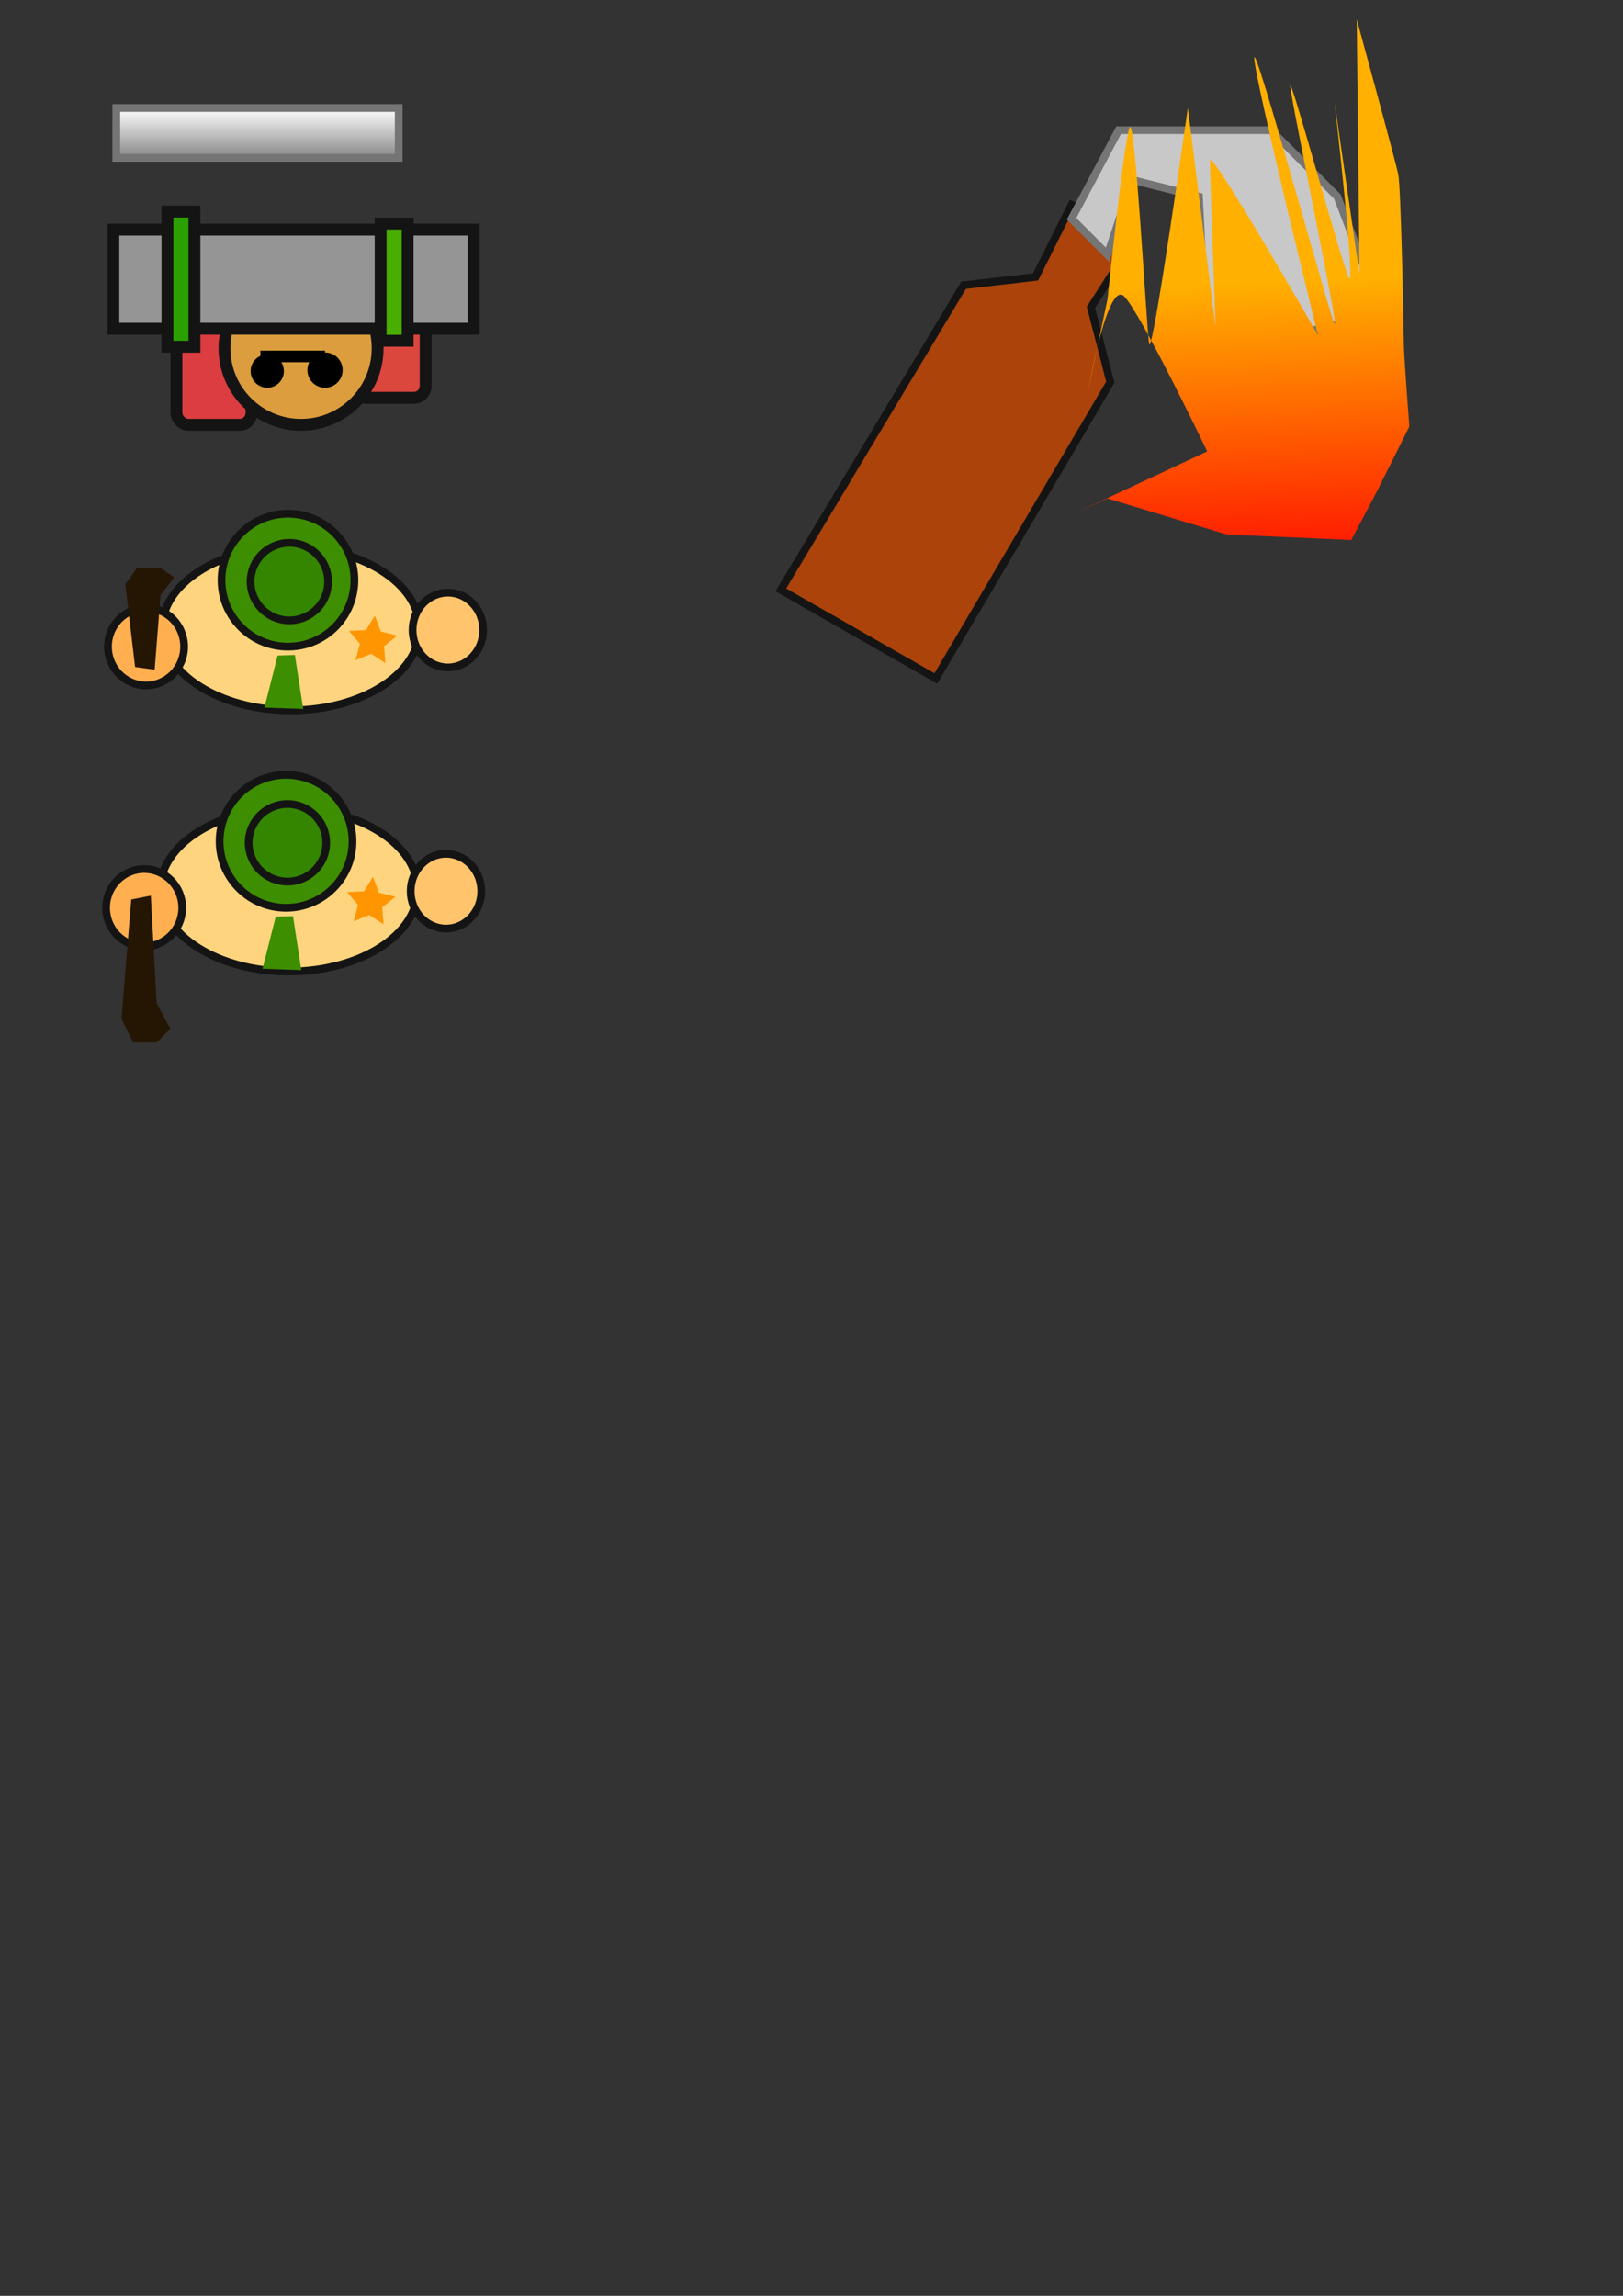 <?xml version="1.0" encoding="UTF-8" standalone="no"?>
<!-- Created with Inkscape (http://www.inkscape.org/) -->

<svg
   width="210mm"
   height="297mm"
   viewBox="0 0 210 297"
   version="1.1"
   id="svg33557"
   inkscape:version="1.2.1 (9c6d41e410, 2022-07-14)"
   sodipodi:docname="characters.svg"
   xmlns:inkscape="http://www.inkscape.org/namespaces/inkscape"
   xmlns:sodipodi="http://sodipodi.sourceforge.net/DTD/sodipodi-0.dtd"
   xmlns:xlink="http://www.w3.org/1999/xlink"
   xmlns="http://www.w3.org/2000/svg"
   xmlns:svg="http://www.w3.org/2000/svg">
  <rect x="0" y="0" width="210" height="297" fill="#333333" stroke="none"/>
  <sodipodi:namedview
     id="namedview33559"
     pagecolor="#d8d8d8"
     bordercolor="#000000"
     borderopacity="0.25"
     inkscape:showpageshadow="2"
     inkscape:pageopacity="0"
     inkscape:pagecheckerboard="0"
     inkscape:deskcolor="#d1d1d1"
     inkscape:document-units="mm"
     showgrid="false"
     inkscape:zoom="1.0444209"
     inkscape:cx="377.72127"
     inkscape:cy="346.60355"
     inkscape:window-width="1920"
     inkscape:window-height="1009"
     inkscape:window-x="1912"
     inkscape:window-y="-8"
     inkscape:window-maximized="1"
     inkscape:current-layer="layer1" />
  <defs
     id="defs33554">
    <linearGradient
       inkscape:collect="always"
       id="linearGradient65234">
      <stop
         style="stop-color:#ff2000;stop-opacity:1;"
         offset="0"
         id="stop65230" />
      <stop
         style="stop-color:#ffb000;stop-opacity:1;"
         offset="1"
         id="stop65232" />
    </linearGradient>
    <linearGradient
       inkscape:collect="always"
       id="linearGradient49203">
      <stop
         style="stop-color:#ffffff;stop-opacity:1;"
         offset="0"
         id="stop49199" />
      <stop
         style="stop-color:#878787;stop-opacity:1;"
         offset="1"
         id="stop49201" />
    </linearGradient>
    <linearGradient
       inkscape:collect="always"
       xlink:href="#linearGradient49203"
       id="linearGradient49205"
       x1="32.818"
       y1="13.972"
       x2="32.818"
       y2="20.421"
       gradientUnits="userSpaceOnUse" />
    <linearGradient
       inkscape:collect="always"
       xlink:href="#linearGradient65234"
       id="linearGradient65236"
       x1="173.041"
       y1="73.444"
       x2="171.608"
       y2="40.125"
       gradientUnits="userSpaceOnUse"
       gradientTransform="translate(-7.882,-3.583)" />
  </defs>
  <g
     inkscape:label="Ebene 1"
     inkscape:groupmode="layer"
     id="layer1">
    <ellipse
       style="fill:none;stroke-width:10"
       id="path33682"
       cx="37.797"
       cy="64.666"
       rx="0.537"
       ry="0.179" />
    <rect
       style="fill:url(#linearGradient49205);stroke-width:1;stroke:#757575;stroke-opacity:1;stroke-dasharray:none;fill-opacity:1"
       id="rect49018"
       width="36.543"
       height="6.449"
       x="15.047"
       y="13.972" />
    <path
       style="fill:#ab430b;fill-opacity:1;stroke:#141414;stroke-width:1;stroke-dasharray:none;stroke-opacity:1"
       d="m 101.03,76.31 20.063,11.464 22.571,-38.334 -2.508,-9.673 5.732,-8.957 -8.24,-4.299 -4.657,9.315 -9.315,1.075 z"
       id="path65170" />
    <path
       style="fill:#c8c8c8;fill-opacity:1;stroke:#757575;stroke-width:1;stroke-dasharray:none;stroke-opacity:1"
       d="m 138.648,28.303 6.09,-11.464 h 19.704 l 8.598,8.598 5.732,15.047 -22.571,5.732 -1.075,-20.779 -8.598,-2.15 -3.224,9.673 z"
       id="path65172" />
    <path
       style="fill:url(#linearGradient65236);fill-opacity:1;stroke:none;stroke-width:1;stroke-dasharray:none;stroke-opacity:1"
       d="m 143.305,64.487 15.405,4.657 16.122,0.717 3.224,-6.09 4.299,-8.598 c 0,0 -0.717,-9.315 -0.717,-10.748 0,-1.433 -0.358,-20.063 -0.717,-21.854 -0.358,-1.791 -5.374,-20.063 -5.374,-20.063 l 0.358,32.96 -3.224,-22.212 c 0,0 2.866,25.078 1.791,22.571 -1.075,-2.508 -7.524,-26.153 -7.524,-24.72 0,1.433 6.449,32.244 5.732,30.811 -0.717,-1.433 -10.39,-36.901 -10.39,-34.393 0,2.508 8.24,35.826 8.24,35.826 0,0 -13.972,-24.362 -13.972,-22.571 0,1.791 0.717,21.496 0.717,21.496 l -3.583,-28.303 c 0,0 -4.657,32.96 -5.016,30.452 -0.358,-2.508 -1.791,-29.378 -2.508,-27.945 -0.717,1.433 -2.866,22.212 -2.866,22.212 l -2.508,11.823 c 0,0 2.508,-14.331 4.657,-12.181 2.15,2.15 10.748,20.063 10.748,20.063 l -16.838,7.882 z"
       id="path65174" />
    <ellipse
       style="fill:#ffd47e;fill-opacity:1;stroke:#141414;stroke-width:1;stroke-dasharray:none;stroke-opacity:1"
       id="path66853"
       cx="37.618"
       cy="81.326"
       rx="16.659"
       ry="10.569" />
    <circle
       style="fill:#3d8e00;fill-opacity:1;stroke:#141414;stroke-width:1;stroke-dasharray:none;stroke-opacity:1"
       id="path66849"
       cx="37.259"
       cy="75.056"
       r="8.598" />
    <circle
       style="fill:#348600;fill-opacity:1;stroke:#141414;stroke-width:1;stroke-dasharray:none;stroke-opacity:1"
       id="path66851"
       cx="37.438"
       cy="75.243"
       r="5.016" />
    <ellipse
       style="fill:#ffc46c;fill-opacity:1;stroke:#141414;stroke-width:1;stroke-dasharray:none;stroke-opacity:1"
       id="path66855"
       cx="57.949"
       cy="81.505"
       rx="4.568"
       ry="4.837" />
    <ellipse
       style="fill:#ffaf50;fill-opacity:1;stroke:#141414;stroke-width:1;stroke-dasharray:none;stroke-opacity:1"
       id="path66857"
       cx="18.898"
       cy="83.654"
       rx="4.926"
       ry="5.016" />
    <path
       sodipodi:type="star"
       style="fill:#ff9500;fill-opacity:1;stroke:none;stroke-width:1;stroke-dasharray:none;stroke-opacity:1"
       id="path66965"
       inkscape:flatsided="false"
       sodipodi:sides="5"
       sodipodi:cx="46.395058"
       sodipodi:cy="79.176117"
       sodipodi:r1="3.3030212"
       sodipodi:r2="1.6515106"
       sodipodi:arg1="-0.21866895"
       sodipodi:arg2="0.40964958"
       inkscape:rounded="0"
       inkscape:randomized="0"
       d="m 49.619,78.46 -1.71,1.374 0.163,2.187 -1.835,-1.201 -2.03,0.831 0.575,-2.117 -1.418,-1.674 2.191,-0.107 1.154,-1.865 0.779,2.051 z"
       inkscape:transform-center-x="-0.097317348"
       inkscape:transform-center-y="-0.22141969"
       transform="translate(1.791,3.762)" />
    <path
       style="fill:#3d8e00;fill-opacity:1;stroke:none;stroke-width:1;stroke-dasharray:none;stroke-opacity:1"
       d="m 35.92,84.805 -1.706,6.731 5.016,0.179 -1.075,-6.986 z"
       id="path70893"
       sodipodi:nodetypes="ccccc" />
    <path
       style="fill:#251604;fill-opacity:1;stroke:none;stroke-width:0.833;stroke-dasharray:none;stroke-opacity:1"
       d="m 17.48,86.288 -1.267,-10.714 1.52,-2.108 h 3.04 l 1.773,1.229 -1.773,2.283 -0.76,9.66 z"
       id="path71363" />
    <ellipse
       style="fill:none;stroke-width:10"
       id="path33682-9"
       cx="37.552"
       cy="98.451"
       rx="0.537"
       ry="0.179" />
    <ellipse
       style="fill:#ffd47e;fill-opacity:1;stroke:#141414;stroke-width:1;stroke-dasharray:none;stroke-opacity:1"
       id="path66853-0"
       cx="37.373"
       cy="115.11"
       rx="16.659"
       ry="10.569" />
    <circle
       style="fill:#3d8e00;fill-opacity:1;stroke:#141414;stroke-width:1;stroke-dasharray:none;stroke-opacity:1"
       id="path66849-5"
       cx="37.014"
       cy="108.84"
       r="8.598" />
    <circle
       style="fill:#348600;fill-opacity:1;stroke:#141414;stroke-width:1;stroke-dasharray:none;stroke-opacity:1"
       id="path66851-8"
       cx="37.193"
       cy="109.028"
       r="5.016" />
    <ellipse
       style="fill:#ffc46c;fill-opacity:1;stroke:#141414;stroke-width:1;stroke-dasharray:none;stroke-opacity:1"
       id="path66855-7"
       cx="57.704"
       cy="115.289"
       rx="4.568"
       ry="4.837" />
    <ellipse
       style="fill:#ffaf50;fill-opacity:1;stroke:#141414;stroke-width:1;stroke-dasharray:none;stroke-opacity:1"
       id="path66857-2"
       cx="18.653"
       cy="117.439"
       rx="4.926"
       ry="5.016" />
    <path
       sodipodi:type="star"
       style="fill:#ff9500;fill-opacity:1;stroke:none;stroke-width:1;stroke-dasharray:none;stroke-opacity:1"
       id="path66965-6"
       inkscape:flatsided="false"
       sodipodi:sides="5"
       sodipodi:cx="46.395058"
       sodipodi:cy="79.176117"
       sodipodi:r1="3.3030212"
       sodipodi:r2="1.6515106"
       sodipodi:arg1="-0.21866895"
       sodipodi:arg2="0.40964958"
       inkscape:rounded="0"
       inkscape:randomized="0"
       d="m 49.619,78.46 -1.71,1.374 0.163,2.187 -1.835,-1.201 -2.03,0.831 0.575,-2.117 -1.418,-1.674 2.191,-0.107 1.154,-1.865 0.779,2.051 z"
       inkscape:transform-center-x="-0.097317348"
       inkscape:transform-center-y="-0.22141969"
       transform="translate(1.546,37.546)" />
    <path
       style="fill:#3d8e00;fill-opacity:1;stroke:none;stroke-width:1;stroke-dasharray:none;stroke-opacity:1"
       d="m 35.675,118.59 -1.706,6.731 5.016,0.179 -1.075,-6.986 z"
       id="path70893-4"
       sodipodi:nodetypes="ccccc" />
    <path
       style="fill:#251604;fill-opacity:1;stroke:none;stroke-width:1;stroke-dasharray:none;stroke-opacity:1"
       d="m 16.981,116.37 -1.267,15.453 1.52,3.04 h 3.04 l 1.773,-1.773 -1.773,-3.293 -0.76,-13.933 z"
       id="path71363-9" />
    <rect
       style="fill:#db463d;fill-opacity:1;stroke:#141414;stroke-width:1.534;stroke-dasharray:none;stroke-opacity:1"
       id="rect76298"
       width="9.325"
       height="14.376"
       x="45.751"
       y="37.087"
       rx="1.534"
       ry="1.534" />
    <rect
       style="fill:#db3d40;fill-opacity:1;stroke:#141414;stroke-width:1.534;stroke-dasharray:none;stroke-opacity:1"
       id="rect76300"
       width="9.713"
       height="16.318"
       x="22.827"
       y="38.641"
       rx="1.534"
       ry="1.534" />
    <circle
       style="fill:#db9d3d;fill-opacity:1;stroke:#141414;stroke-width:1.534;stroke-dasharray:none;stroke-opacity:1"
       id="path75718"
       cx="38.952"
       cy="45.051"
       r="9.908" />
    <rect
       style="fill:#959595;fill-opacity:1;stroke:#141414;stroke-width:1.534;stroke-dasharray:none;stroke-opacity:1"
       id="rect76240"
       width="46.624"
       height="12.822"
       x="14.668"
       y="29.704" />
    <rect
       style="fill:#48ae00;fill-opacity:1;stroke:#141414;stroke-width:1.534;stroke-dasharray:none;stroke-opacity:1"
       id="rect76242"
       width="3.497"
       height="15.153"
       x="49.248"
       y="28.927" />
    <rect
       style="fill:#2ba000;fill-opacity:1;stroke:#141414;stroke-width:1.534;stroke-dasharray:none;stroke-opacity:1"
       id="rect76244"
       width="3.497"
       height="17.484"
       x="21.662"
       y="27.373" />
    <circle
       style="fill:#000000;fill-opacity:1;stroke:none;stroke-width:1;stroke-dasharray:none;stroke-opacity:1"
       id="path77152"
       cx="34.58"
       cy="48.006"
       r="2.153" />
    <circle
       style="fill:#000000;fill-opacity:1;stroke:none;stroke-width:1.134;stroke-dasharray:none;stroke-opacity:1"
       id="path77154"
       cx="42.053"
       cy="47.879"
       r="2.28" />
    <path
       style="fill:#000000;fill-opacity:1;stroke:#000000;stroke-width:1.5;stroke-dasharray:none;stroke-opacity:1"
       d="m 33.693,46.106 h 8.36"
       id="path77198" />
  </g>
</svg>

